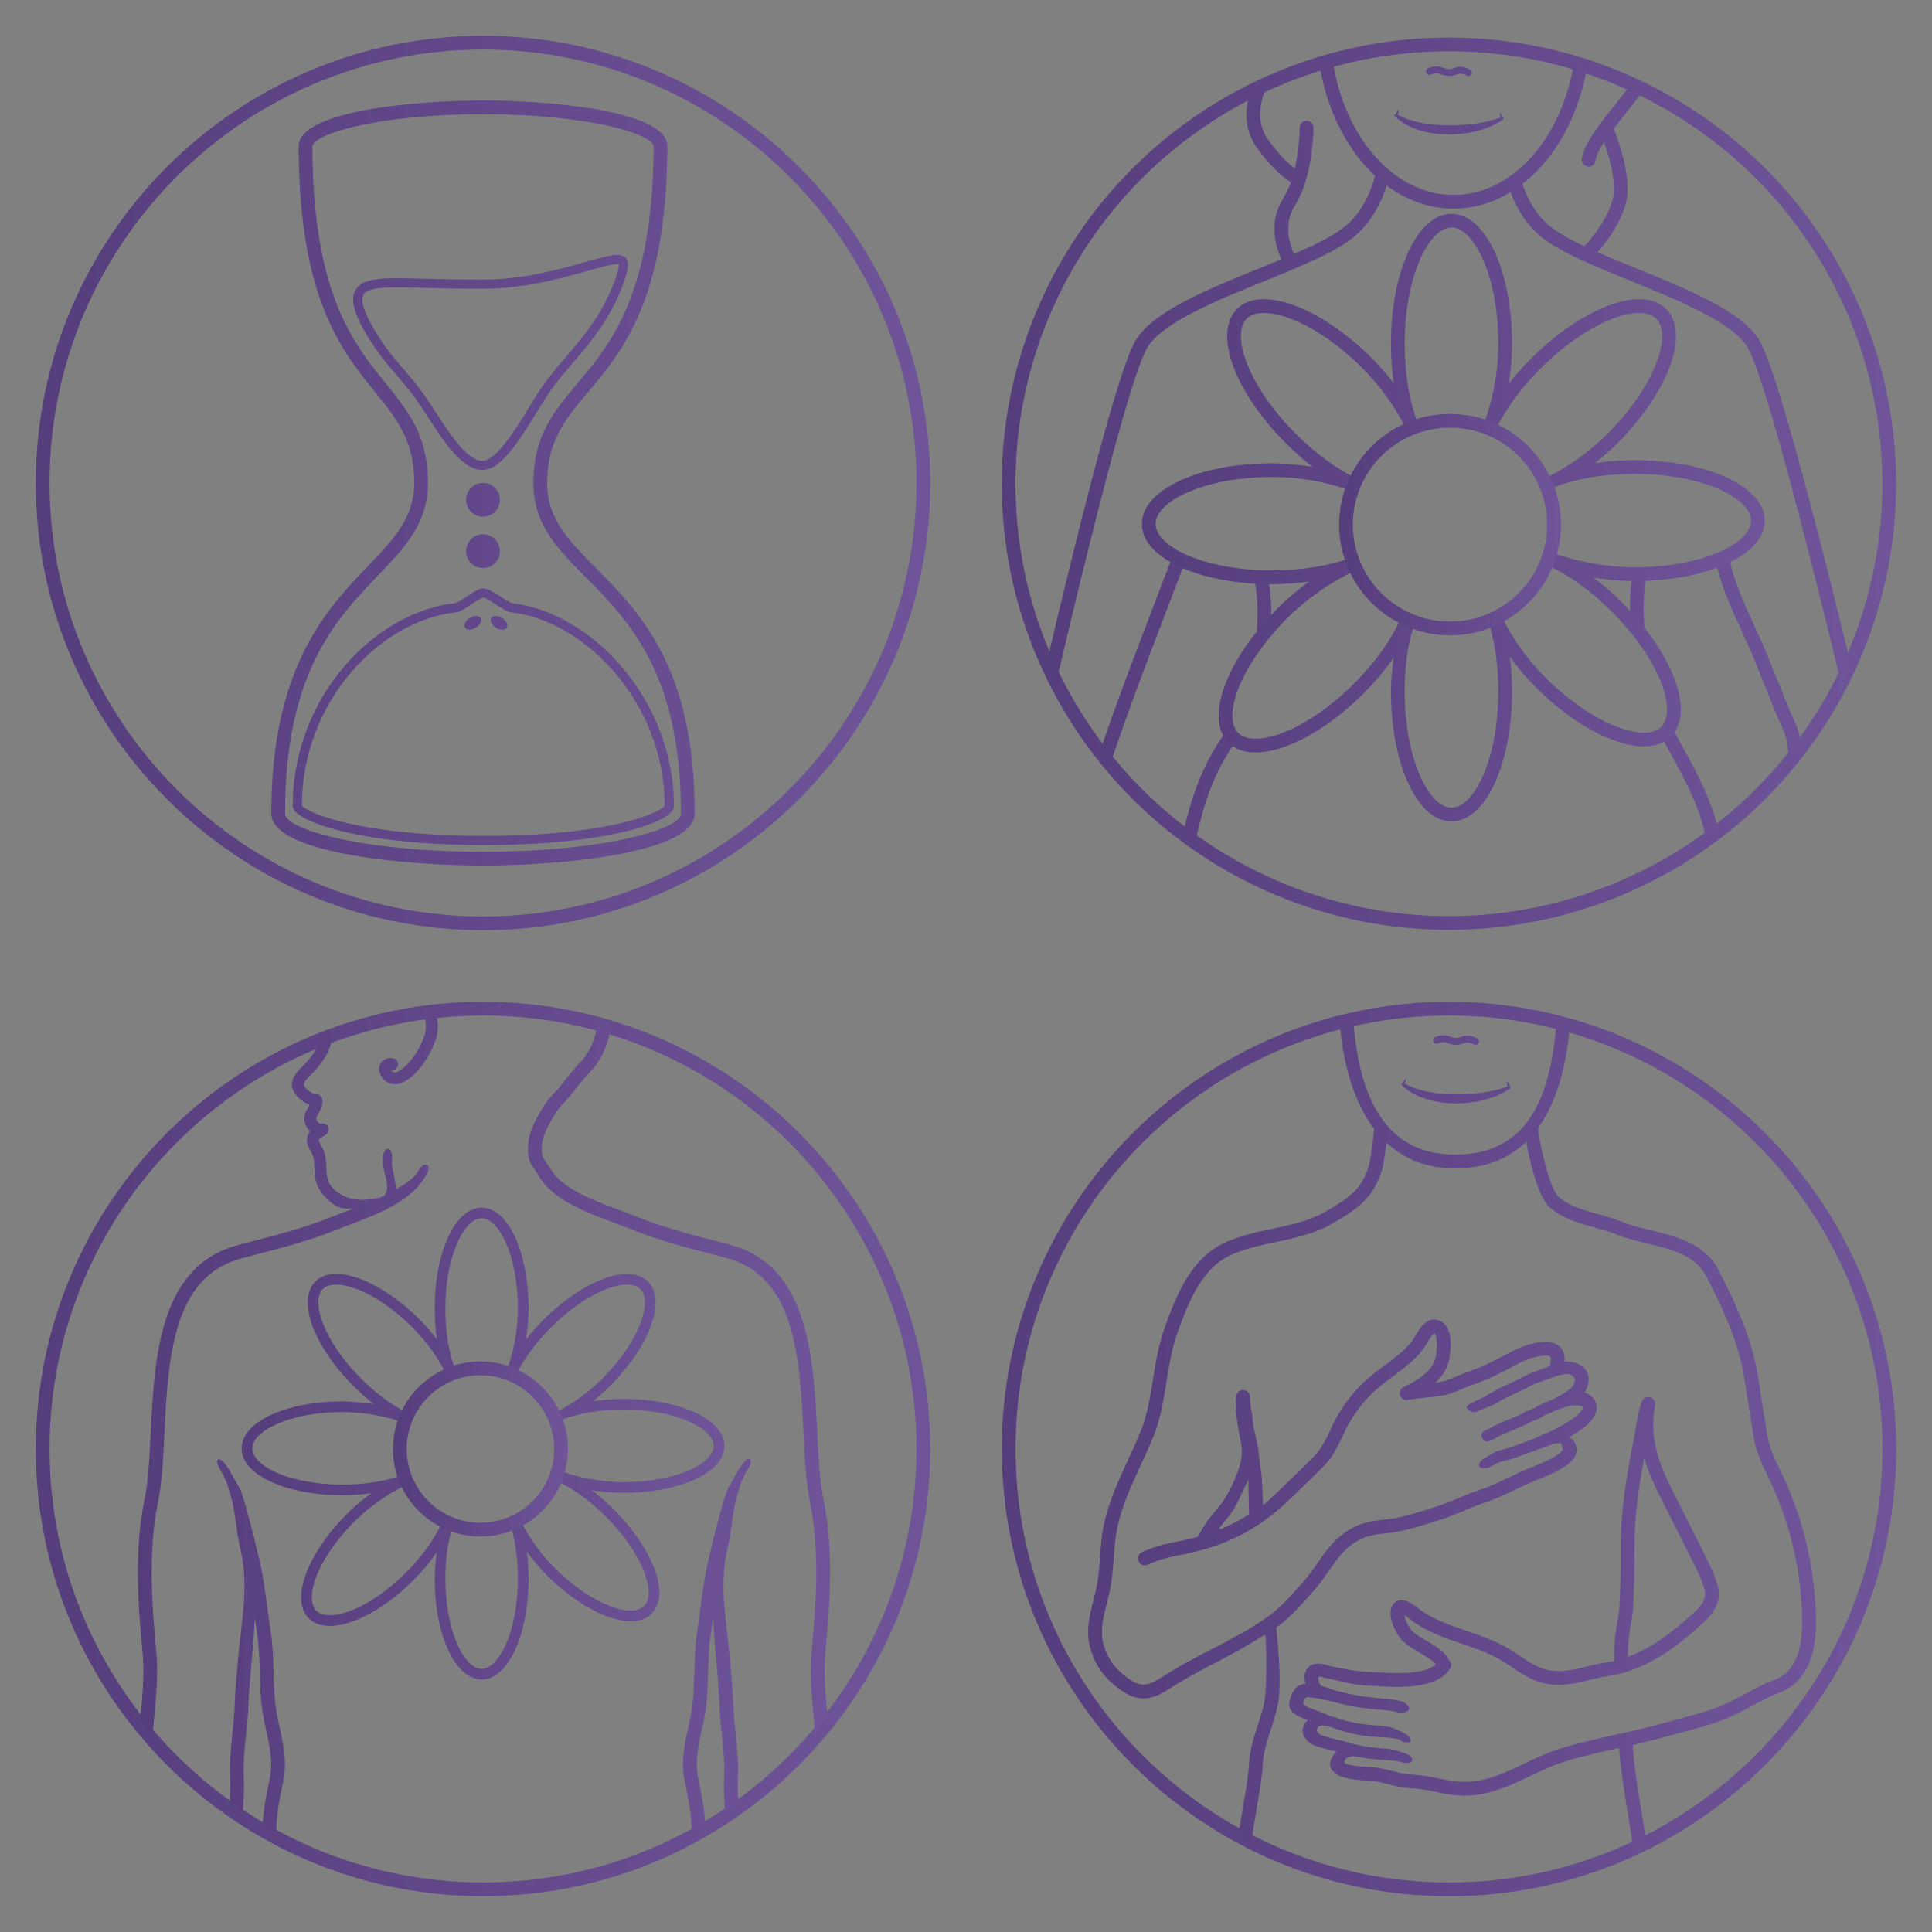 <?xml version="1.0" encoding="UTF-8" standalone="no"?>
<!-- Created with Inkscape (http://www.inkscape.org/) -->

<svg
   xmlns:dc="http://purl.org/dc/elements/1.1/"
   xmlns:cc="http://creativecommons.org/ns#"
   xmlns:rdf="http://www.w3.org/1999/02/22-rdf-syntax-ns#"
   xmlns:svg="http://www.w3.org/2000/svg"
   xmlns="http://www.w3.org/2000/svg"
   xmlns:xlink="http://www.w3.org/1999/xlink"
   version="1.1"
   width="540"
   height="540"
   id="svg3027">
  <rect width="100%" height="100%" fill="#808080" stroke="none"/>
  <defs
     id="defs3029">
    <linearGradient
       x1="0"
       y1="0"
       x2="1"
       y2="0"
       id="grad3">
      <stop
         id="stop3196"
         style="stop-color:#a287cc;stop-opacity:1"
         offset="0" />
      <stop
         id="stop3198"
         style="stop-color:#381b63;stop-opacity:1"
         offset="1" />
    </linearGradient>
    <linearGradient
       x1="0"
       y1="0"
       x2="1"
       y2="0"
       id="grad2">
      <stop
         id="stop3191"
         style="stop-color:#5b4c73;stop-opacity:1"
         offset="0" />
      <stop
         id="stop3193"
         style="stop-color:#381b63;stop-opacity:1"
         offset="1" />
    </linearGradient>
    <linearGradient
       x1="8"
       y1="8"
       x2="208"
       y2="8"
       id="grad1"
       gradientUnits="userSpaceOnUse">
      <stop
         id="stop3186"
         style="stop-color:#563d7c;stop-opacity:1"
         offset="0" />
      <stop
         id="stop3188"
         style="stop-color:#6f5499;stop-opacity:1"
         offset="1" />
    </linearGradient>
    <linearGradient
       x1="0"
       y1="0"
       x2="1"
       y2="0"
       id="grad3-6">
      <stop
         id="stop3297"
         style="stop-color:#a287cc;stop-opacity:1"
         offset="0" />
      <stop
         id="stop3299"
         style="stop-color:#381b63;stop-opacity:1"
         offset="1" />
    </linearGradient>
    <linearGradient
       x1="0"
       y1="0"
       x2="1"
       y2="0"
       id="grad2-5">
      <stop
         id="stop3292"
         style="stop-color:#5b4c73;stop-opacity:1"
         offset="0" />
      <stop
         id="stop3294"
         style="stop-color:#381b63;stop-opacity:1"
         offset="1" />
    </linearGradient>
    <linearGradient
       x1="0"
       y1="0"
       x2="1"
       y2="0"
       id="grad1-8">
      <stop
         id="stop3287"
         style="stop-color:#563d7c;stop-opacity:1"
         offset="0" />
      <stop
         id="stop3289"
         style="stop-color:#6f5499;stop-opacity:1"
         offset="1" />
    </linearGradient>
    <linearGradient
       x1="263.375"
       y1="26.439"
       x2="458.373"
       y2="26.439"
       id="linearGradient3322"
       xlink:href="#grad1-8"
       gradientUnits="userSpaceOnUse" />
    <linearGradient
       x1="22.204"
       y1="16.767"
       x2="243.524"
       y2="16.767"
       id="linearGradient3324"
       xlink:href="#grad1-8"
       gradientUnits="userSpaceOnUse"
       gradientTransform="scale(1.015,0.985)" />
    <linearGradient
       x1="48.55"
       y1="60.248"
       x2="220.497"
       y2="60.248"
       id="linearGradient3326"
       xlink:href="#grad1-8"
       gradientUnits="userSpaceOnUse"
       gradientTransform="scale(1.012,0.988)" />
    <linearGradient
       x1="104.179"
       y1="115.567"
       x2="166.109"
       y2="115.567"
       id="linearGradient3328"
       xlink:href="#grad1-8"
       gradientUnits="userSpaceOnUse"
       gradientTransform="scale(1.001,0.999)" />
    <clipPath
       id="clipPath98">
      <path
         d="m 268.891,221.612 191.998,0 0,-96.027 -191.998,0 0,96.027 z"
         id="path100" />
    </clipPath>
    <clipPath
       id="clipPath62">
      <path
         d="m 0,249.5 481.242,0 0,-249.5 L 0,0 0,249.5 z"
         id="path64" />
    </clipPath>
    <clipPath
       id="clipPath42">
      <path
         d="m 25.891,223.562 191.998,0 0,-191.954 -191.998,0 0,191.954 z"
         id="path44" />
    </clipPath>
    <clipPath
       id="clipPath26">
      <path
         d="m 25.891,223.612 191.998,0 0,-96.027 -191.998,0 0,96.027 z"
         id="path28" />
    </clipPath>
    <clipPath
       id="clipPath18">
      <path
         d="m 0,249.5 481.242,0 0,-249.5 L 0,0 0,249.5 z"
         id="path20" />
    </clipPath>
    <defs
       id="defs3421">
      <linearGradient
         x1="0"
         y1="0"
         x2="1"
         y2="0"
         id="grad1-0">
        <stop
           id="stop3424"
           style="stop-color:#563d7c;stop-opacity:1"
           offset="0" />
        <stop
           id="stop3426"
           style="stop-color:#6f5499;stop-opacity:1"
           offset="1" />
      </linearGradient>
      <linearGradient
         x1="0"
         y1="0"
         x2="1"
         y2="0"
         id="grad2-9">
        <stop
           id="stop3429"
           style="stop-color:#5b4c73;stop-opacity:1"
           offset="0" />
        <stop
           id="stop3431"
           style="stop-color:#381b63;stop-opacity:1"
           offset="1" />
      </linearGradient>
      <linearGradient
         x1="0"
         y1="0"
         x2="1"
         y2="0"
         id="grad3-5">
        <stop
           id="stop3434"
           style="stop-color:#a287cc;stop-opacity:1"
           offset="0" />
        <stop
           id="stop3436"
           style="stop-color:#381b63;stop-opacity:1"
           offset="1" />
      </linearGradient>
    </defs>
    <linearGradient
       x1="-97.501"
       y1="-191.999"
       x2="97.498"
       y2="-191.999"
       id="linearGradient3508"
       xlink:href="#grad1-0"
       gradientUnits="userSpaceOnUse"
       gradientTransform="scale(1,1)" />
    <linearGradient
       x1="-163.79"
       y1="-36.458"
       x2="1.088"
       y2="-36.458"
       id="linearGradient3510"
       xlink:href="#grad1-0"
       gradientUnits="userSpaceOnUse"
       gradientTransform="scale(0.915,1.093)" />
    <linearGradient
       x1="-98.193"
       y1="-47.018"
       x2="5.862"
       y2="-47.018"
       id="linearGradient3512"
       xlink:href="#grad1-0"
       gradientUnits="userSpaceOnUse"
       gradientTransform="scale(1.011,0.989)" />
    <linearGradient
       x1="-19.076"
       y1="-35.151"
       x2="19.076"
       y2="-35.151"
       id="linearGradient3514"
       xlink:href="#grad1-0"
       gradientUnits="userSpaceOnUse"
       gradientTransform="scale(1,1)" />
    <linearGradient
       x1="0"
       y1="0"
       x2="1"
       y2="0"
       id="grad3-7">
      <stop
         id="stop3595"
         style="stop-color:#a287cc;stop-opacity:1"
         offset="0" />
      <stop
         id="stop3597"
         style="stop-color:#381b63;stop-opacity:1"
         offset="1" />
    </linearGradient>
    <linearGradient
       x1="0"
       y1="0"
       x2="1"
       y2="0"
       id="grad2-3">
      <stop
         id="stop3590"
         style="stop-color:#5b4c73;stop-opacity:1"
         offset="0" />
      <stop
         id="stop3592"
         style="stop-color:#381b63;stop-opacity:1"
         offset="1" />
    </linearGradient>
    <linearGradient
       x1="0"
       y1="0"
       x2="1"
       y2="0"
       id="grad1-7">
      <stop
         id="stop3585"
         style="stop-color:#563d7c;stop-opacity:1"
         offset="0" />
      <stop
         id="stop3587"
         style="stop-color:#6f5499;stop-opacity:1"
         offset="1" />
    </linearGradient>
    <linearGradient
       x1="10"
       y1="10"
       x2="260"
       y2="10"
       id="linearGradient3618"
       xlink:href="#grad1-7"
       gradientUnits="userSpaceOnUse" />
    <linearGradient
       x1="36.498"
       y1="14.629"
       x2="254.006"
       y2="14.629"
       id="linearGradient3620"
       xlink:href="#grad1-7"
       gradientUnits="userSpaceOnUse"
       gradientTransform="scale(0.935,1.069)" />
  </defs>
  <g
     transform="translate(0,-512.362)"
     id="layer1">
    <g
       transform="matrix(1.25,0,0,-1.25,-1.0375e-5,782.362)"
       id="g10">
      <g
         id="g24" />
      <path
         d="m 103.969,75.669 c 0.368,-0.605 1.45,-0.619 2.42,-0.032 0.968,0.587 1.456,1.553 1.09,2.159 -0.368,0.605 -1.45,0.621 -2.42,0.033 -0.968,-0.588 -1.456,-1.554 -1.09,-2.16 m 9.364,-4e-6 c -0.367,-0.605 -1.449,-0.619 -2.418,-0.032 -0.969,0.587 -1.456,1.553 -1.09,2.159 0.367,0.605 1.45,0.621 2.418,0.033 0.969,-0.588 1.457,-1.554 1.09,-2.16 m -5.334,19.126 c -1.122,0 -2.035,-0.914 -2.035,-2.036 0,-1.123 0.913,-2.037 2.035,-2.037 1.123,0 2.035,0.914 2.035,2.037 0,1.122 -0.912,2.036 -2.035,2.036 m 0,-5.815 c -2.083,0 -3.779,1.694 -3.779,3.779 0,2.084 1.695,3.778 3.779,3.778 2.084,0 3.781,-1.694 3.781,-3.778 0,-2.085 -1.696,-3.779 -3.781,-3.779 m 2.908,3.779 c 0,-1.605 -1.302,-2.908 -2.908,-2.908 -1.604,0 -2.907,1.303 -2.907,2.908 0,1.605 1.303,2.908 2.907,2.908 1.606,0 2.908,-1.303 2.908,-2.908 m -2.908,13.514 c -1.122,0 -2.035,-0.914 -2.035,-2.036 0,-1.123 0.913,-2.037 2.035,-2.037 1.123,0 2.035,0.914 2.035,2.037 0,1.122 -0.912,2.036 -2.035,2.036 m 0,-5.815 c -2.083,0 -3.779,1.694 -3.779,3.779 0,2.084 1.695,3.778 3.779,3.778 2.084,0 3.781,-1.694 3.781,-3.778 0,-2.085 -1.696,-3.779 -3.781,-3.779 m 2.908,3.779 c 0,-1.605 -1.302,-2.908 -2.908,-2.908 -1.604,0 -2.907,1.303 -2.907,2.908 0,1.605 1.303,2.908 2.907,2.908 1.606,0 2.908,-1.303 2.908,-2.908 m -21.977,47.483 c -2.986,0 -5.917,-0.126 -7.135,-1.04 -0.526,-0.395 -2.128,-1.597 1.866,-8.336 2.364,-3.989 4.41,-6.372 6.576,-8.894 1.381,-1.608 2.808,-3.271 4.361,-5.406 0.901,-1.238 1.844,-2.694 2.844,-4.235 3.133,-4.834 7.034,-10.848 10.42,-10.848 3.053,0 7.108,6.573 10.366,11.855 1.45,2.353 2.821,4.574 4.07,6.202 1.745,2.275 3.16,3.917 4.529,5.505 1.945,2.253 3.782,4.383 6.21,7.983 3.014,4.466 5.51,10.954 5.357,12.412 -0.069,0.013 -0.178,0.027 -0.345,0.027 -1.223,0 -3.551,-0.655 -6.499,-1.486 -5.705,-1.606 -14.325,-4.034 -23.691,-4.034 -4.986,0 -9.213,0.104 -12.609,0.186 -2.44,0.059 -4.546,0.111 -6.321,0.111 m 18.931,-40.811 c -4.502,0 -8.56,6.259 -12.142,11.784 -0.984,1.518 -1.913,2.95 -2.781,4.145 -1.505,2.069 -2.905,3.699 -4.259,5.276 -2.227,2.592 -4.329,5.042 -6.785,9.185 -3.411,5.755 -3.822,9.155 -1.332,11.023 1.616,1.214 4.291,1.451 8.366,1.451 1.8,0 3.918,-0.051 6.371,-0.111 3.386,-0.082 7.598,-0.186 12.559,-0.186 9.082,0 17.203,2.287 23.135,3.957 3.221,0.908 5.549,1.563 7.054,1.563 1.085,0 1.815,-0.359 2.17,-1.068 1.151,-2.296 -2.895,-10.738 -5.482,-14.57 -2.497,-3.699 -4.372,-5.874 -6.357,-8.175 -1.351,-1.564 -2.746,-3.184 -4.454,-5.411 -1.186,-1.547 -2.53,-3.725 -3.953,-6.032 -3.89,-6.308 -7.914,-12.83 -12.112,-12.83 m 0.138,79.543 c -24.685,0 -38.153,-4.735 -38.153,-7.168 l 0.01,-1.315 c 0.341,-31.871 9.242,-42.864 16.396,-51.695 5.071,-6.259 9.45,-11.667 9.45,-22.273 0,-9.019 -5.207,-14.455 -11.235,-20.75 -9.235,-9.64 -20.725,-21.637 -20.725,-53.022 l 0,-0.189 c 0,-3.469 17.24,-8.508 44.257,-8.508 27.017,0 44.258,5.039 44.258,8.508 l 0,0.189 c 0,31.222 -11.784,43.101 -21.252,52.646 -6.296,6.347 -11.734,11.828 -11.734,21.125 0,10.555 4.545,15.957 9.806,22.212 7.448,8.854 16.719,19.874 17.066,51.794 l 0.01,1.288 c 0,2.422 -13.467,7.157 -38.154,7.157 m 0,-167.996 c -19.027,0 -47.334,3.085 -47.334,11.585 l 0,0.189 c 0,32.621 12.472,45.642 21.58,55.15 5.8,6.054 10.381,10.838 10.381,18.622 0,9.517 -3.868,14.291 -8.763,20.335 -7.454,9.204 -16.731,20.657 -17.083,53.604 l -0.01,1.331 c 0,8.116 26.97,10.257 41.23,10.257 14.261,0 41.231,-2.142 41.231,-10.245 l -0.01,-1.306 c -0.359,-33.028 -10.024,-44.515 -17.788,-53.747 -5.076,-6.033 -9.084,-10.797 -9.084,-20.231 0,-8.03 4.785,-12.853 10.842,-18.959 9.866,-9.946 22.144,-22.324 22.144,-54.812 l 0,-0.189 c 0,-8.499 -28.308,-11.585 -47.335,-11.585 M 67.506,35.866 c 1.146,-1.593 13.081,-6.782 40.801,-6.782 27.812,0 39.361,5.184 40.334,6.748 -0.056,23.276 -18.099,41.463 -34.293,43.239 -0.919,0.102 -2.084,0.864 -3.434,1.747 -0.888,0.583 -2.374,1.556 -2.841,1.557 -0.445,-0.019 -1.86,-0.968 -2.705,-1.534 -1.321,-0.888 -2.463,-1.653 -3.36,-1.748 C 85.379,77.351 67.577,59.575 67.506,35.866 M 108.307,27.033 c -28.534,0 -42.853,5.57 -42.853,8.688 0,24.888 18.79,43.574 36.341,45.411 0.394,0.044 1.67,0.899 2.432,1.411 1.745,1.17 2.874,1.882 3.846,1.882 1.004,0 2.167,-0.715 3.965,-1.891 0.837,-0.549 2.103,-1.377 2.533,-1.425 17.084,-1.875 36.12,-20.975 36.12,-45.389 0,-3.552 -15.093,-8.688 -42.385,-8.688 m -0.306,177.89 c -53.444,0 -96.924,-43.48 -96.924,-96.923 0,-53.443 43.48,-96.923 96.924,-96.923 53.443,0 96.922,43.48 96.922,96.923 0,53.443 -43.479,96.923 -96.922,96.923 m 0,-196.923 C 52.86,8 8,52.859 8,108 c 0,55.141 44.86,100 100.001,100 C 163.141,208 208,163.141 208,108 208,52.859 163.141,8 108.001,8"
         id="path140"
         style="fill:url(#grad1);fill-opacity:1;fill-rule:nonzero;stroke:none" />
    </g>
    <g
       transform="translate(269.998,512.614)"
       id="g3316">
      <circle
         cx="360.874"
         cy="123.938"
         r="95.999"
         transform="matrix(1.282,0,0,1.279,-327.664,-23.574)"
         id="mEmotionalCircle"
         style="fill:none;stroke:url(#linearGradient3322);stroke-width:3;stroke-miterlimit:10" />
      <path
         d="m 140.45,20.994 c -0.144,0 -0.291,-0.032 -0.428,-0.101 -1.585,-0.791 -2.137,-0.599 -2.969,-0.307 -0.521,0.182 -1.167,0.408 -2.053,0.408 -0.945,0 -1.624,-0.244 -2.222,-0.461 -0.877,-0.317 -1.455,-0.527 -2.855,0.065 -0.491,0.206 -1.053,-0.023 -1.259,-0.511 -0.208,-0.487 0.022,-1.05 0.51,-1.258 2.095,-0.883 3.242,-0.47 4.258,-0.102 0.514,0.187 0.959,0.347 1.568,0.347 0.558,0 0.955,-0.138 1.415,-0.299 1.009,-0.352 2.153,-0.754 4.465,0.4 0.476,0.237 0.668,0.814 0.431,1.287 -0.168,0.338 -0.509,0.531 -0.862,0.531 z m -19.469,9.686 c -0.177,0.586 -0.345,1.178 -0.559,1.74 l -0.045,-0.759 c 2.156,1.251 4.627,1.999 7.031,2.448 1.209,0.242 2.431,0.417 3.669,0.494 1.23,0.136 2.476,0.184 3.728,0.165 1.304,0.038 2.487,0.01 3.76,-0.1 1.254,-0.045 2.499,-0.184 3.741,-0.367 2.472,-0.34 5.018,-0.894 7.392,-1.819 l -0.16,0.783 c -0.155,-0.587 -0.26,-1.2 -0.378,-1.808 l -0.008,-0.036 c -0.013,-0.068 0.032,-0.133 0.1,-0.147 0.055,-0.01 0.109,0.018 0.133,0.064 l 0.837,1.569 c 0.033,0.058 0.015,0.134 -0.036,0.175 -2.203,1.617 -4.763,2.599 -7.371,3.281 -2.619,0.667 -5.326,0.963 -8.028,0.965 -2.699,-0.038 -5.412,-0.376 -7.999,-1.18 -2.568,-0.815 -5.08,-2.015 -7,-3.983 -0.045,-0.045 -0.05,-0.114 -0.015,-0.164 l 0.004,-0.006 0.988,-1.456 c 0.04,-0.056 0.118,-0.072 0.176,-0.033 0.045,0.031 0.065,0.088 0.05,0.139 l -0.011,0.036 z m 56.127,5.48 c 1.518,3.554 5.123,13.985 3.605,19.482 -1.871,6.779 -7.991,13.082 -8.053,13.145 l 2.747,2.687 c 0.279,-0.285 6.874,-7.061 9.014,-14.812 2.185,-7.916 -3.532,-21.436 -3.776,-22.008 l -3.538,1.506 z m -4.981,8.015 c -0.133,1.052 0.613,2.011 1.667,2.146 0.082,0.01 0.164,0.015 0.244,0.015 0.954,0 1.783,-0.709 1.905,-1.679 0.386,-3.044 4.323,-8.011 8.49,-13.268 1.645,-2.075 3.392,-4.285 5.054,-6.544 -1.169,-0.577 -2.346,-1.141 -3.536,-1.681 -1.464,1.963 -3.008,3.918 -4.535,5.843 -4.704,5.937 -8.768,11.063 -9.289,15.168 z M 97.12,35.406 c 0,-1.061 -0.862,-1.919 -1.923,-1.919 -1.063,0 -1.923,0.859 -1.923,1.919 0,0.125 -0.053,12.622 -4.577,19.714 -5.439,8.526 -0.268,17.735 -0.045,18.122 0.354,0.619 1.003,0.966 1.671,0.966 0.323,0 0.653,-0.082 0.954,-0.255 0.922,-0.527 1.24,-1.699 0.712,-2.619 -0.042,-0.075 -4.249,-7.563 -0.045,-14.153 5.117,-8.025 5.177,-21.217 5.177,-21.775 z m -15.232,6.446 c 5.83,7.528 9.059,9.268 10.799,9.268 0.137,0 0.267,-0.012 0.387,-0.031 l -0.631,-3.786 c 0.262,-0.043 0.41,-0.013 0.41,-0.013 -0.023,-0.005 -2.336,-0.573 -7.921,-7.786 -4.028,-5.2 -3.037,-10.713 -0.586,-16.481 -1.668,0.752 -3.313,1.546 -4.941,2.37 -1.646,5.442 -1.709,11.044 2.482,16.458 z m 54.383,16.218 c 18.246,0 33.544,-17.019 37.367,-39.714 -1.224,-0.403 -2.459,-0.788 -3.7,-1.153 -3.35,21.138 -17.171,37.029 -33.667,37.029 -16.677,0 -30.622,-16.236 -33.777,-37.72 -1.25,0.34 -2.491,0.695 -3.726,1.073 3.601,23.081 19.048,40.485 37.503,40.485 z M 114.902,46.678 c -1.288,5.767 -3.831,12.088 -8.81,16.229 C 101.289,66.902 91.797,70.76 81.748,74.846 67.049,80.823 51.85,87.001 47.208,95.241 41.93,104.608 29.6,155.015 22.548,184.983 c 0.84,1.88 1.724,3.733 2.653,5.562 6.758,-28.881 20.085,-84.059 25.361,-93.422 3.983,-7.072 19.208,-13.26 32.64,-18.721 10.332,-4.202 20.093,-8.169 25.353,-12.545 5.155,-4.287 8.019,-10.401 9.598,-16.212 m 33.414,1.945 c 1.672,5.175 4.437,10.396 8.998,14.187 5.262,4.376 15.022,8.343 25.354,12.545 13.432,5.461 28.657,11.649 32.64,18.721 5.28,9.371 19.081,64.798 26.091,93.802 0.924,-1.801 1.803,-3.631 2.638,-5.482 -7.306,-30.076 -20.093,-80.824 -25.376,-90.202 -4.642,-8.238 -19.843,-14.42 -34.541,-20.395 -10.049,-4.085 -19.54,-7.944 -24.344,-11.94 -4.195,-3.489 -6.66,-8.538 -8.101,-13.498 m 75.207,161.665 c -0.399,-1.122 -0.528,-2.238 -0.645,-3.223 -0.081,-0.699 -0.159,-1.359 -0.318,-1.95 -0.381,-1.409 -1.071,-2.908 -1.738,-4.359 -0.374,-0.815 -0.745,-1.622 -1.071,-2.419 -1.944,-4.761 -3.859,-9.535 -5.773,-14.309 -1.092,-2.725 -2.354,-5.48 -3.69,-8.398 -2.93,-6.397 -5.959,-13.013 -7.277,-19.635 l 3.773,-0.747 c 1.228,6.18 4.163,12.589 7.001,18.788 1.296,2.83 2.636,5.758 3.763,8.566 1.912,4.767 3.824,9.533 5.765,14.289 0.304,0.746 0.653,1.501 1.003,2.265 0.733,1.594 1.494,3.245 1.956,4.964 0.233,0.864 0.331,1.695 0.426,2.501 0.1,0.86 0.195,1.672 0.45,2.389 l -3.626,1.279 z m -44.365,-35.488 c -0.24,-4.273 -0.351,-10.328 0.476,-14.913 l 3.786,0.682 c -0.763,4.217 -0.65,9.949 -0.421,14.016 l -3.841,0.215 z m -145.077,36.718 -3.649,-1.217 c 4.706,-14.036 10.085,-28.069 15.285,-41.643 1.726,-4.5 3.449,-9 5.154,-13.507 l 3.599,1.355 c -1.705,4.513 -3.432,9.019 -5.158,13.524 -5.189,13.534 -10.551,27.531 -15.231,41.488 z m 44.391,-35.842 -3.828,-0.357 c 0.432,-4.611 0.273,-9.155 -0.474,-13.509 l 3.791,-0.647 c 0.804,4.685 0.976,9.568 0.512,14.513 z m 121.515,56.762 c -1.645,-8.203 -5.963,-16.05 -9.773,-22.973 -0.901,-1.638 -1.78,-3.234 -2.596,-4.785 l 3.403,-1.786 c 0.808,1.53 1.676,3.108 2.565,4.724 3.942,7.166 8.412,15.286 10.173,24.067 l -3.772,0.754 z m -142.396,1.32 -3.746,-0.875 c 2.273,-9.693 4.909,-19.221 12.101,-29.214 l 3.123,2.239 c -6.789,9.431 -9.214,18.193 -11.478,27.85 z"
         id="mEmotionalBody"
         style="fill:url(#linearGradient3324)" />
      <path
         d="M 89.498,123.745 C 75.062,109.338 69.011,92.806 75.721,86.108 c 6.71,-6.697 23.277,-0.658 37.713,13.749 2.176,2.173 4.23,4.528 6.103,6.987 l 0,0 c -0.499,-3.506 -0.759,-7.21 -0.759,-11.005 0,-20.374 7.435,-36.334 16.925,-36.334 9.49,0 16.925,15.96 16.925,36.334 0,3.701 -0.318,7.466 -0.917,11.127 l 0,0 c 1.888,-2.403 3.994,-4.774 6.282,-7.059 7.963,-7.942 16.922,-13.675 24.58,-15.723 5.756,-1.539 10.299,-0.855 13.139,1.977 6.708,6.697 0.659,23.23 -13.777,37.634 -1.878,1.874 -4.024,3.728 -6.124,5.383 l 0,0 c 3.478,-0.487 7.274,-0.812 11.032,-0.812 20.416,0 36.406,7.421 36.406,16.894 0,4.001 -2.727,7.69 -7.885,10.66 -6.868,3.959 -17.266,6.227 -28.523,6.227 -5.259,0 -9.122,-0.572 -11.483,-0.97 l 0,0 c 2.74,2.069 5.289,4.23 7.885,6.823 7.958,7.942 13.703,16.882 15.755,24.527 l 0,0 c 1.542,5.745 0.856,10.278 -1.981,13.109 -6.71,6.697 -23.275,0.655 -37.711,-13.749 -2.699,-2.693 -5.044,-5.435 -7.264,-8.547 l 0,0 c 0.386,3.104 0.586,6.345 0.586,9.659 0,20.374 -7.435,36.334 -16.927,36.334 -9.49,0 -16.922,-15.961 -16.922,-36.334 0,-3.034 0.36,-6.455 0.767,-9.478 l 0,0 c -0.721,1.007 -3.268,4.911 -8.444,10.073 -14.436,14.407 -31,20.442 -37.713,13.744 -2.835,-2.829 -3.518,-7.362 -1.976,-13.104 2.051,-7.645 7.795,-16.586 15.755,-24.53 3.718,-3.71 6.856,-6.034 8.806,-7.421 l 0,0 c -3.403,0.47 -6.736,0.742 -10.409,0.742 -11.253,0 -21.653,-2.268 -28.518,-6.227 l 0,0 c -5.163,-2.973 -7.89,-6.662 -7.89,-10.666 0,-9.471 15.994,-16.889 36.406,-16.889 3.819,0 9.857,0.763 11.226,0.92 -2.25,-1.718 -4.94,-4.076 -7.289,-6.42 z m 71.646,10.008 c 6.276,-2.847 12.748,-7.362 18.072,-12.672 13.569,-13.541 18.149,-27.841 13.774,-32.207 -1.783,-1.781 -5.128,-2.129 -9.421,-0.983 -6.926,1.851 -15.467,7.358 -22.857,14.729 -6.005,5.997 -10.668,12.555 -13.272,18.628 l -2.977,-2.38 c 2.672,-6.634 4.317,-15.107 4.317,-23.029 0,-19.151 -6.892,-32.496 -13.078,-32.496 -6.186,0 -13.078,13.346 -13.078,32.496 0,8.586 1.378,16.614 3.899,22.778 l -2.872,2.473 c -2.836,-6.41 -7.477,-13.07 -12.937,-18.519 C 97.146,89.032 82.816,84.459 78.443,88.823 c -4.374,4.366 0.206,18.666 13.774,32.207 5.309,5.298 11.054,9.542 16.519,12.252 l -0.35,3.983 c -6.65,-2.666 -14.885,-4.184 -22.823,-4.184 -19.185,0 -32.561,6.88 -32.561,13.052 0.001,2.519 2.118,5.126 5.967,7.342 6.209,3.577 16.15,5.713 26.595,5.713 8.371,0 16.199,-1.311 22.307,-3.7 l 0.614,3.884 c -6.203,2.849 -13.337,7.797 -18.599,13.047 -7.387,7.372 -12.904,15.899 -14.762,22.81 -1.149,4.281 -0.8,7.617 0.983,9.396 4.376,4.366 18.704,-0.205 32.275,-13.744 6.082,-6.072 10.795,-12.722 13.381,-18.859 l 4.346,0.068 c -0.009,0.023 0.009,-0.023 0,0 -2.536,6.534 -3.485,13.207 -3.485,20.912 0,19.15 6.891,32.496 13.077,32.496 6.186,0 13.08,-13.347 13.08,-32.496 0,-7.49 -1.055,-14.546 -3,-20.319 l 3.071,-2.569 c 2.813,6.578 7.562,13.461 13.175,19.061 13.566,13.539 27.899,18.112 32.271,13.749 1.786,-1.782 2.133,-5.12 0.985,-9.401 -1.855,-6.912 -7.372,-15.438 -14.759,-22.808 -5.917,-5.907 -12.382,-10.506 -18.395,-13.129 l 2.319,-3.179 c 6.405,2.362 14.954,3.901 22.394,3.901 10.446,0 20.39,-2.137 26.6,-5.713 3.846,-2.216 5.962,-4.822 5.962,-7.338 0,-6.175 -13.372,-13.053 -32.559,-13.056 -8.601,0.001 -16.646,1.378 -22.825,3.893 l -2.876,-2.341 z"
         id="mEmotionalPetals"
         style="fill:url(#linearGradient3326)" />
      <path
         d="m 135.283,177.316 c -17.092,0 -30.998,-13.877 -30.998,-30.934 0,-17.056 13.905,-30.934 30.998,-30.934 17.091,0 30.996,13.877 30.996,30.934 0,17.056 -13.905,30.934 -30.996,30.934 z m 0,-58.029 c -14.972,0 -27.152,12.155 -27.152,27.095 0,14.94 12.18,27.095 27.152,27.095 14.971,0 27.15,-12.155 27.15,-27.095 0,-14.94 -12.18,-27.095 -27.15,-27.095 z"
         id="mEmotionalFlowerCenter"
         style="fill:url(#linearGradient3328)" />
    </g>
    <g
       transform="translate(-1.1e-5,782.362)"
       id="g3488">
      <g
         transform="matrix(1.282,0,0,-1.282,-332.813,294.514)"
         id="g94">
        <g
           id="g96" />
        <g
           id="g102">
          <g
             clip-path="url(#clipPath98)"
             id="g104"
             style="opacity:0.28">
            <g
               transform="translate(364.891,221.561)"
               id="g106">
              <path
                 d="m 0,0 c 53.01,0 95.985,-42.968 95.998,-95.977 l 0,0.024 C 95.998,-42.93 53.018,0.05 0,0.05 c -53.02,0 -96,-42.98 -96,-96.003 l 0,-0.024 C -95.987,-42.968 -53.012,0 0,0"
                 id="path108"
                 style="fill:#ffffff;fill-opacity:1;fill-rule:nonzero;stroke:none" />
            </g>
          </g>
        </g>
      </g>
      <g
         transform="matrix(1.282,0,0,-1.282,135.001,13.846)"
         id="physicalCircle">
        <path
           d="m 0,0 c -52.107,0 -94.5,-42.393 -94.5,-94.5 0,-52.107 42.393,-94.5 94.5,-94.5 52.106,0 94.498,42.393 94.498,94.5 C 94.498,-42.393 52.106,0 0,0 m 0,-192 c -53.762,0 -97.5,43.738 -97.5,97.5 C -97.5,-40.738 -53.762,3 0,3 53.761,3 97.498,-40.738 97.498,-94.5 97.498,-148.262 53.761,-192 0,-192"
           id="path112"
           style="fill:url(#linearGradient3508);fill-opacity:1;fill-rule:nonzero;stroke:none" />
      </g>
      <g
         transform="matrix(1.282,0,0,-1.282,78.926,228.957)"
         id="g114" />
      <g
         transform="matrix(1.282,0,0,-1.282,206.234,226.982)"
         id="g118" />
      <g
         transform="matrix(1.282,0,0,-1.282,42.966,211.281)"
         id="g122" />
      <g
         transform="matrix(1.282,0,0,-1.282,117.35,12.782)"
         id="g126" />
      <g
         transform="matrix(1.282,0,0,-1.282,230.73,191.181)"
         id="physicalBody">
        <path
           d="m 0,0 c 1.022,10.217 1.771,22.102 -0.433,32.785 -0.839,4.072 -1.099,9.274 -1.375,14.781 -0.806,16.145 -1.81,36.239 -18.96,40.783 -0.991,0.262 -1.989,0.522 -2.993,0.784 -5.867,1.53 -11.935,3.113 -17.555,5.407 -1.055,0.43 -2.254,0.875 -3.531,1.348 -5.631,2.086 -12.639,4.681 -15.082,9 l -1.488,2.233 c -0.545,0.552 -0.6,3.056 -0.101,4.62 0.585,1.838 1.616,3.563 2.613,5.232 0.537,0.9 1.264,1.68 2.034,2.507 0.582,0.624 1.183,1.27 1.748,2.013 1.34,1.763 2.619,3.294 3.912,4.681 2.527,2.712 4.044,6.281 4.558,10.63 -0.962,0.293 -1.931,0.57 -2.906,0.833 -0.369,-3.947 -1.64,-7.05 -3.846,-9.418 -1.363,-1.46 -2.705,-3.067 -4.107,-4.911 -0.472,-0.622 -0.998,-1.186 -1.554,-1.783 -0.843,-0.905 -1.714,-1.84 -2.415,-3.014 -1.084,-1.815 -2.205,-3.692 -2.896,-5.859 -0.534,-1.677 -1.037,-5.753 0.825,-7.639 l 1.012,-1.601 c 2.982,-5.274 10.561,-8.082 16.65,-10.337 1.244,-0.461 2.412,-0.893 3.44,-1.313 5.804,-2.369 11.97,-3.977 17.933,-5.532 1,-0.261 1.995,-0.52 2.981,-0.782 15.03,-3.982 15.934,-22.072 16.732,-38.032 0.282,-5.625 0.547,-10.938 1.434,-15.236 2.133,-10.349 1.326,-22.474 0.385,-31.881 -0.534,-5.32 0.025,-10.938 0.517,-15.894 l 0.074,-0.737 c 0.058,-0.585 0.087,-1.167 0.121,-1.749 0.938,1.076 1.851,2.176 2.742,3.294 C 0.004,-10.097 -0.485,-4.848 0,0 m -88.436,139.151 c 1.545,-1.158 1.605,-3.702 0.867,-5.617 -1.086,-2.818 -2.693,-5.185 -4.523,-6.664 -0.987,-0.796 -1.59,-1.046 -2.09,-0.873 -0.141,0.051 -0.344,0.26 -0.458,0.445 0.645,-0.081 1.263,0.337 1.419,0.985 0.169,0.698 -0.26,1.401 -0.958,1.57 -0.917,0.222 -1.804,-0.006 -2.431,-0.626 -0.607,-0.599 -0.846,-1.437 -0.652,-2.299 0.246,-1.099 1.178,-2.162 2.217,-2.528 0.405,-0.142 0.798,-0.202 1.173,-0.202 1.547,0 2.807,1.017 3.413,1.505 2.942,2.377 4.593,5.877 5.316,7.752 0.912,2.364 0.965,5.569 -0.773,7.703 -1.372,-0.16 -2.734,-0.348 -4.086,-0.565 0.595,-0.082 1.162,-0.283 1.566,-0.586 M -146.455,-15.678 c 0.492,4.956 1.051,10.573 0.518,15.894 -0.942,9.407 -1.748,21.532 0.384,31.88 0.887,4.298 1.153,9.612 1.434,15.237 0.798,15.96 1.702,34.05 16.732,38.032 0.987,0.262 1.981,0.521 2.981,0.782 5.964,1.554 12.13,3.162 17.933,5.532 1.028,0.419 2.196,0.851 3.44,1.312 6.09,2.256 12.941,5.177 15.924,10.451 0.408,0.721 0.939,1.79 0.25,2.25 -0.875,0.583 -1.84,-1.084 -1.958,-1.292 -0.949,-1.677 -2.763,-2.689 -4.74,-3.917 l -0.593,3.417 c -0.308,1.222 -0.528,2.02 -0.376,2.803 0.135,0.704 -0.003,2.435 -0.708,2.572 -0.705,0.138 -1.073,-0.711 -1.208,-1.416 -0.262,-1.351 0.04,-2.67 0.417,-4.167 0.322,-1.287 0.71,-3.185 0.208,-4.042 l -0.463,-0.659 c -0.251,-0.123 -0.503,-0.243 -0.759,-0.361 l -1.695,-0.23 c -1.555,-0.345 -3.787,-0.414 -5.776,0.367 -2.037,0.801 -3.576,2.278 -4.019,3.855 -0.219,0.778 -0.256,1.64 -0.297,2.553 -0.061,1.362 -0.122,2.771 -0.775,4.154 -0.118,0.251 -0.261,0.499 -0.408,0.749 -0.409,0.696 -0.512,0.945 -0.411,1.254 0.048,0.144 0.229,0.262 0.659,0.516 0.224,0.132 0.473,0.279 0.727,0.465 0.125,0.07 0.237,0.161 0.334,0.269 0.462,0.519 0.474,1.362 -0.025,1.846 -0.361,0.352 -0.906,0.429 -1.371,0.263 -0.296,0.055 -0.892,0.652 -0.933,1.021 -0.038,0.335 0.16,0.702 0.488,1.273 0.43,0.748 1.019,1.773 0.816,3.088 -0.097,0.628 -0.633,1.094 -1.269,1.102 -0.915,0.011 -2.543,1.213 -2.722,2.009 -0.134,0.599 0.822,1.538 1.589,2.293 0.328,0.323 0.645,0.637 0.91,0.939 1.567,1.78 2.619,3.423 3.127,4.882 0.425,1.22 0.502,2.566 0.488,3.864 -0.878,-0.32 -1.749,-0.656 -2.615,-1.001 -0.032,-0.725 -0.121,-1.412 -0.328,-2.009 -0.392,-1.124 -1.299,-2.514 -2.623,-4.019 -0.228,-0.259 -0.502,-0.526 -0.783,-0.802 -1.161,-1.142 -2.752,-2.707 -2.302,-4.715 0.369,-1.651 2.108,-3.138 3.778,-3.748 -0.084,-0.172 -0.191,-0.364 -0.32,-0.588 -0.425,-0.74 -0.953,-1.66 -0.818,-2.858 0.09,-0.806 0.571,-1.671 1.258,-2.319 -0.218,-0.258 -0.407,-0.572 -0.536,-0.961 -0.482,-1.47 0.194,-2.62 0.64,-3.381 0.107,-0.18 0.213,-0.358 0.299,-0.541 0.43,-0.911 0.477,-2.003 0.528,-3.16 0.045,-1.02 0.092,-2.074 0.392,-3.141 0.668,-2.38 3.657,-5.218 5.571,-5.572 0.869,-0.16 2.506,-0.128 2.506,-0.128 -0.1,-0.036 -1.318,-0.487 -1.416,-0.524 -1.166,-0.432 -2.262,-0.842 -3.235,-1.239 -5.62,-2.294 -11.689,-3.876 -17.556,-5.406 -1.004,-0.262 -2.002,-0.522 -2.993,-0.785 -17.15,-4.544 -18.154,-24.637 -18.96,-40.782 -0.276,-5.508 -0.535,-10.709 -1.375,-14.781 -2.203,-10.684 -1.455,-22.568 -0.433,-32.785 0.499,-4.98 -0.03,-10.387 -0.506,-15.174 0.895,-1.109 1.813,-2.197 2.755,-3.265 0.035,0.701 0.075,1.402 0.145,2.107 l 0.074,0.737 z m 127.348,-12.247 c 0.167,3.351 -0.149,6.391 -0.483,9.609 -0.211,2.041 -0.431,4.152 -0.516,6.357 -0.125,3.215 -0.422,6.574 -0.71,9.823 -0.707,7.983 -2.363,15.676 -0.747,23.244 0.316,1.478 0.769,3.597 1,5.375 0.314,2.423 0.619,4.667 1.25,7 0.672,2.018 0.754,2.98 1.25,3.75 0,0 0.594,1.329 0.625,1.375 0.467,0.682 1.639,2.53 0.959,3 -0.68,0.47 -1.986,-1.571 -2.459,-2.25 l -2.529,-4.534 c -1.328,-3.971 -2.655,-9.265 -3.775,-13.971 l -0.164,-0.687 c -0.907,-3.778 -1.432,-7.774 -1.942,-11.638 -0.215,-1.632 -0.428,-3.247 -0.666,-4.82 -0.422,-2.784 -0.501,-5.684 -0.578,-8.487 -0.076,-2.752 -0.147,-5.352 -0.514,-7.834 -0.207,-1.4 -0.519,-2.844 -0.82,-4.242 -0.788,-3.652 -1.604,-7.428 -0.835,-11.305 l 0.245,-1.222 c 0.682,-3.392 1.375,-6.858 1.305,-10.229 1.007,0.542 2.001,1.105 2.987,1.682 -0.135,3.074 -0.747,6.134 -1.352,9.139 l -0.243,1.213 c -0.646,3.267 0.068,6.581 0.825,10.09 0.312,1.444 0.634,2.938 0.856,4.434 0.393,2.661 0.469,5.473 0.545,8.191 0.075,2.713 0.151,5.519 0.546,8.121 0.19,1.258 0.365,2.545 0.537,3.843 0.146,-3.18 0.427,-6.362 0.706,-9.503 0.298,-3.36 0.579,-6.534 0.7,-9.673 0.089,-2.303 0.313,-4.463 0.53,-6.551 0.321,-3.101 0.626,-6.029 0.471,-9.152 -0.118,-2.357 0.039,-4.688 0.19,-6.942 0.012,-0.17 0.023,-0.338 0.034,-0.507 0.97,0.641 1.932,1.294 2.877,1.968 -0.11,1.77 -0.193,3.57 -0.105,5.333 m -99.299,-1.54 0.245,1.222 c 0.769,3.877 -0.047,7.653 -0.835,11.305 -0.302,1.398 -0.613,2.842 -0.82,4.242 -0.367,2.482 -0.439,5.082 -0.514,7.834 -0.077,2.803 -0.156,5.703 -0.578,8.487 -0.238,1.573 -0.451,3.188 -0.666,4.82 -0.51,3.864 -1.035,7.86 -1.942,11.638 l -0.164,0.687 c -1.121,4.706 -2.448,10 -3.775,13.971 l -2.529,4.534 c -0.473,0.679 -1.779,2.72 -2.459,2.25 -0.68,-0.469 0.492,-2.318 0.959,-3 0.031,-0.046 0.625,-1.375 0.625,-1.375 0.496,-0.77 0.578,-1.732 1.25,-3.75 0.631,-2.333 0.935,-4.577 1.25,-7 0.23,-1.778 0.683,-3.897 1,-5.375 1.616,-7.568 -0.04,-15.261 -0.747,-23.244 -0.288,-3.249 -0.585,-6.608 -0.71,-9.823 -0.085,-2.205 -0.305,-4.316 -0.516,-6.357 -0.334,-3.218 -0.65,-6.258 -0.483,-9.609 0.091,-1.829 -0.001,-3.698 -0.118,-5.532 0.946,-0.668 1.907,-1.318 2.879,-1.951 0.015,0.229 0.029,0.458 0.044,0.689 0.152,2.254 0.309,4.585 0.191,6.942 -0.155,3.123 0.149,6.051 0.471,9.152 0.216,2.088 0.441,4.248 0.53,6.551 0.121,3.139 0.402,6.313 0.7,9.673 0.278,3.141 0.56,6.323 0.706,9.503 0.172,-1.298 0.347,-2.585 0.537,-3.843 0.395,-2.602 0.471,-5.408 0.546,-8.121 0.075,-2.718 0.152,-5.53 0.545,-8.191 0.222,-1.496 0.544,-2.99 0.856,-4.434 0.756,-3.509 1.471,-6.823 0.825,-10.09 l -0.243,-1.213 c -0.616,-3.056 -1.24,-6.169 -1.361,-9.297 0.988,-0.571 1.988,-1.123 2.998,-1.661 -0.092,3.414 0.612,6.928 1.303,10.366"
           id="path132"
           style="fill:url(#linearGradient3510);fill-opacity:1;fill-rule:nonzero;stroke:none" />
      </g>
      <g
         transform="matrix(1.282,0,0,-1.282,194.864,139.825)"
         id="physicalPetals">
        <path
           d="m 0,0 c -3.754,-2.166 -9.765,-3.461 -16.081,-3.461 -4.497,0 -9.666,0.933 -13.538,2.363 l -1.402,-1.925 c 3.635,-1.589 7.544,-4.374 11.121,-7.954 4.465,-4.464 7.799,-9.628 8.921,-13.816 0.696,-2.593 0.486,-4.616 -0.594,-5.694 -2.643,-2.644 -11.309,0.127 -19.509,8.328 -3.393,3.392 -6.264,7.563 -7.965,11.548 l -1.856,-1.557 c 1.175,-3.497 1.814,-7.771 1.814,-12.309 0,-11.599 -4.168,-19.685 -7.907,-19.685 -3.74,0 -7.906,8.086 -7.906,19.685 0,4.667 0.573,8.708 2.106,12.668 l -2.627,0.04 c -1.562,-3.716 -4.412,-7.745 -8.089,-11.424 -8.204,-8.202 -16.866,-10.97 -19.51,-8.326 -1.079,1.078 -1.29,3.099 -0.595,5.692 1.122,4.187 4.458,9.352 8.924,13.818 3.18,3.181 7.493,6.178 11.243,7.904 l -0.371,2.353 c -3.693,-1.446 -8.424,-2.241 -13.485,-2.241 -6.315,0 -12.325,1.293 -16.078,3.46 -2.327,1.343 -3.607,2.922 -3.607,4.448 0,3.738 8.086,7.905 19.683,7.905 4.799,0 9.779,-0.918 13.798,-2.533 l 0.212,2.412 c -3.304,1.643 -6.777,4.214 -9.986,7.423 -8.202,8.202 -10.973,16.866 -8.328,19.51 2.644,2.644 11.306,-0.126 19.509,-8.329 3.301,-3.3 6.107,-7.335 7.821,-11.217 l 1.736,1.498 c -1.523,3.734 -2.356,8.597 -2.356,13.798 0,11.601 4.167,19.685 7.906,19.685 3.74,0 7.907,-8.084 7.907,-19.685 0,-4.8 -0.994,-9.933 -2.61,-13.95 l 1.8,-1.442 c 1.574,3.677 4.393,7.651 8.024,11.284 4.466,4.465 9.63,7.8 13.816,8.921 2.596,0.696 4.618,0.484 5.695,-0.594 2.645,-2.644 -0.123,-11.308 -8.327,-19.509 -3.217,-3.218 -7.131,-5.953 -10.924,-7.677 l 1.738,-1.42 c 3.733,1.524 8.598,2.359 13.797,2.359 C -4.479,12.353 3.604,8.186 3.604,4.445 3.604,2.921 2.324,1.343 0,0 m -16.08,14.679 c -2.273,0 -4.566,-0.198 -6.669,-0.492 1.27,1.001 2.566,2.125 3.703,3.26 8.727,8.726 12.384,18.741 8.329,22.797 -1.717,1.715 -4.463,2.131 -7.943,1.198 -4.63,-1.242 -10.047,-4.714 -14.86,-9.525 -1.383,-1.384 -2.657,-2.821 -3.797,-4.276 0.361,2.218 0.552,4.498 0.552,6.741 0,12.342 -4.494,22.01 -10.231,22.01 -5.737,0 -10.232,-9.668 -10.232,-22.01 0,-2.299 0.158,-4.543 0.459,-6.667 -1.132,1.49 -2.373,2.916 -3.689,4.233 -8.727,8.727 -18.742,12.385 -22.799,8.328 -4.056,-4.057 -0.398,-14.072 8.328,-22.798 1.42,-1.42 3.047,-2.849 4.408,-3.889 -0.829,0.095 -4.478,0.557 -6.787,0.557 -12.34,0 -22.009,-4.494 -22.009,-10.231 0,-2.426 1.648,-4.659 4.77,-6.461 4.151,-2.398 10.438,-3.772 17.241,-3.772 2.221,0 4.235,0.164 6.293,0.449 -1.179,-0.841 -3.076,-2.247 -5.324,-4.495 -4.812,-4.813 -8.285,-10.229 -9.525,-14.86 -0.932,-3.478 -0.52,-6.224 1.194,-7.938 4.058,-4.057 14.072,-0.401 22.8,8.325 3.129,3.128 4.668,5.493 5.103,6.103 -0.244,-1.831 -0.463,-3.905 -0.463,-5.743 0,-12.34 4.494,-22.009 10.231,-22.009 5.738,0 10.232,9.669 10.232,22.009 0,2.008 -0.121,3.972 -0.353,5.852 1.343,-1.885 2.761,-3.545 4.391,-5.178 8.727,-8.724 18.741,-12.385 22.799,-8.329 1.713,1.716 2.129,4.462 1.198,7.943 -1.243,4.63 -4.715,10.046 -9.527,14.857 -1.568,1.571 -3.11,2.881 -4.766,4.134 1.426,-0.24 3.764,-0.587 6.942,-0.587 6.806,0 13.091,1.374 17.244,3.771 3.118,1.801 4.766,4.035 4.766,6.458 0,5.74 -9.666,10.235 -22.009,10.235"
           id="path136"
           style="fill:url(#linearGradient3512);fill-opacity:1;fill-rule:nonzero;stroke:none" />
      </g>
      <g
         transform="matrix(1.282,0,0,-1.282,134.288,114.389)"
         id="physicalFlowerCenter">
        <path
           d="m 0,0 c -8.864,0 -16.076,-7.212 -16.076,-16.076 0,-8.864 7.212,-16.075 16.076,-16.075 8.864,0 16.076,7.211 16.076,16.075 C 16.076,-7.212 8.864,0 0,0 m 0,-35.151 c -10.519,0 -19.076,8.556 -19.076,19.075 C -19.076,-5.558 -10.519,3 0,3 10.519,3 19.076,-5.558 19.076,-16.076 19.076,-26.595 10.519,-35.151 0,-35.151"
           id="path140-8"
           style="fill:url(#linearGradient3514);fill-opacity:1;fill-rule:nonzero;stroke:none" />
      </g>
    </g>
    <g
       transform="translate(270,782.362)"
       id="g3613">
      <g
         transform="translate(0,20.5)"
         id="Ebene_5"
         style="display:none" />
      <path
         d="M 135.001,260 C 66.075,260 10,203.926 10,135 10,66.074 66.075,10 135.001,10 203.926,10 260,66.074 260,135 c 0,68.926 -56.074,125 -124.999,125 z m 0,-246.154 c -66.805,0 -121.155,54.35 -121.155,121.154 0,66.804 54.351,121.154 121.155,121.154 66.803,0 121.153,-54.35 121.153,-121.154 0,-66.804 -54.348,-121.154 -121.153,-121.154 z"
         id="organsCircle"
         style="fill:url(#linearGradient3618)" />
      <path
         d="m 142.418,22.045 c -0.142,0 -0.291,-0.032 -0.428,-0.101 -1.585,-0.792 -2.136,-0.6 -2.969,-0.308 -0.521,0.182 -1.167,0.409 -2.051,0.409 -0.946,0 -1.626,-0.245 -2.223,-0.462 -0.877,-0.318 -1.455,-0.528 -2.855,0.065 -0.491,0.206 -1.051,-0.023 -1.259,-0.512 -0.208,-0.488 0.023,-1.053 0.51,-1.26 2.096,-0.885 3.242,-0.471 4.259,-0.103 0.513,0.187 0.959,0.347 1.568,0.347 0.556,0 0.954,-0.138 1.415,-0.3 1.009,-0.353 2.151,-0.755 4.464,0.401 0.476,0.237 0.668,0.815 0.431,1.29 -0.168,0.338 -0.508,0.532 -0.862,0.532 z m -19.468,9.705 c -0.176,0.587 -0.344,1.181 -0.559,1.744 l -0.045,-0.76 c 2.156,1.254 4.627,2.003 7.031,2.453 1.209,0.242 2.431,0.418 3.671,0.495 1.23,0.136 2.474,0.185 3.728,0.165 1.303,0.038 2.486,0.01 3.759,-0.1 1.255,-0.045 2.499,-0.185 3.741,-0.368 2.472,-0.341 5.018,-0.896 7.392,-1.823 l -0.16,0.785 c -0.155,-0.588 -0.26,-1.203 -0.378,-1.812 l -0.008,-0.036 c -0.013,-0.068 0.032,-0.133 0.1,-0.147 0.055,-0.01 0.11,0.018 0.135,0.064 l 0.836,1.572 c 0.035,0.058 0.015,0.135 -0.035,0.176 -2.204,1.621 -4.763,2.604 -7.372,3.287 -2.619,0.668 -5.326,0.965 -8.028,0.967 -2.699,-0.038 -5.412,-0.377 -7.998,-1.182 -2.569,-0.817 -5.081,-2.019 -7.001,-3.991 -0.045,-0.045 -0.05,-0.114 -0.015,-0.164 l 0.005,-0.006 0.987,-1.459 c 0.04,-0.056 0.118,-0.072 0.176,-0.033 0.045,0.031 0.065,0.088 0.05,0.14 l -0.011,0.036 z m 66.611,105.66 c -1.565,8.462 -2.721,16.409 -2.721,24.592 0,5.141 -0.038,10.69 -0.323,16.441 -0.11,2.226 -0.465,4.354 -0.809,6.409 l -0.245,1.492 c -0.203,1.265 -0.527,4.249 -0.476,6.738 7.213,-2.644 13.309,-7.618 18.49,-12.391 3.859,-3.554 3.809,-5.269 1.564,-10.201 -1.594,-3.501 -3.34,-6.936 -5.03,-10.258 -0.803,-1.579 -1.603,-3.154 -2.386,-4.731 -0.59,-1.188 -1.187,-2.359 -1.777,-3.515 -2.467,-4.837 -4.862,-9.533 -6.289,-14.577 z M 114.029,45.456 c -5.378,-7.128 -8.41,-17.153 -9.481,-28.474 0.632,-0.205 1.321,-0.331 1.904,-0.514 0.621,-0.195 1.241,-0.378 1.856,-0.572 1.683,20.703 8.828,36.813 28.357,36.813 20.555,0 26.775,-16.242 28.378,-37.069 0.429,0.128 0.882,0.212 1.264,0.315 0.842,0.228 1.671,0.487 2.504,0.708 -1.008,11.263 -3.667,21.263 -8.787,28.432 l -0.041,1.154 c 0.86,6.287 3.53,16.363 5.627,18.251 2.856,2.574 7.121,3.765 11.245,4.917 2.203,0.614 4.478,1.25 6.54,2.096 2.363,0.971 5.078,1.627 7.954,2.323 7.123,1.723 15.198,3.677 19.087,11.315 4.664,9.159 9.355,19.026 11.007,30.094 0.727,4.876 1.49,9.573 2.297,14.546 l 0.237,1.456 c 0.536,3.304 2.176,6.744 3.762,10.069 0.573,1.201 1.141,2.392 1.656,3.569 4.195,9.581 6.881,20.096 7.767,30.409 0.7,8.14 2.003,23.29 -9.889,27.842 -2.588,0.991 -5.013,2.288 -7.581,3.662 -2.164,1.156 -4.403,2.354 -6.774,3.369 -3.867,1.654 -7.904,2.715 -11.809,3.744 -1.585,0.417 -3.174,0.833 -4.759,1.294 -3.251,0.94 -6.601,1.744 -9.922,2.496 l -0.041,1.038 c 0.482,5.927 1.427,11.664 2.41,17.631 0.494,2.992 1.003,6.086 1.445,9.185 0.149,1.051 -0.582,2.026 -1.632,2.176 -0.092,0.013 -0.185,0.019 -0.274,0.019 -0.941,0 -1.517,0.959 -1.653,0 -0.436,-3.059 -1.191,-7.782 -1.681,-10.755 -0.937,-5.692 -1.896,-11.517 -2.412,-17.558 l -0.041,-0.871 c -5.141,1.138 -10.455,2.315 -15.398,3.858 -3.11,0.972 -6.109,2.396 -9.281,3.906 -5.654,2.688 -11.5,5.468 -18.123,5.546 -0.101,0.001 -0.203,0.001 -0.303,0.001 -3.044,0 -5.649,-0.533 -8.173,-1.05 -2.124,-0.436 -4.132,-0.846 -6.383,-0.956 -2.84,-0.137 -4.773,-0.646 -6.644,-1.137 -1.756,-0.46 -3.415,-0.896 -5.867,-1.027 l -0.188,-0.01 c -4.694,-0.241 -9.599,-0.905 -10.386,-4 -0.383,-1.501 0.723,-3.038 1.755,-4.133 -2.332,-0.527 -6.06,-1.412 -7.191,-2.222 -2.908,-2.085 -2.356,-4.258 -1.983,-5.096 0.253,-0.568 0.651,-1.064 1.137,-1.485 -2.564,-0.877 -5.742,-2.128 -5.105,-5.174 0.781,-3.756 2.704,-4.827 4.495,-5.023 -0.108,-0.34 -0.19,-0.681 -0.241,-1.019 -0.181,-1.19 0.035,-2.24 0.626,-3.036 1.704,-2.296 4.427,-1.468 5.89,-1.022 0.283,0.086 0.551,0.172 0.791,0.223 3.749,0.803 6.681,1.383 10.276,1.554 0.613,0.028 1.306,0.073 2.062,0.121 4.887,0.306 13.628,0.856 16.948,-2.136 -0.391,-0.888 -2.862,-2.367 -4.508,-3.347 -2.217,-1.324 -4.312,-2.577 -5.476,-4.126 -1.969,-2.622 -3.845,-7.51 -1.617,-9.677 1.487,-1.445 3.683,-1.031 6.526,1.235 3.928,3.129 8.58,4.726 13.504,6.414 4.395,1.508 8.937,3.067 13.187,5.822 0.608,0.395 1.196,0.787 1.774,1.174 3.18,2.128 5.928,3.965 9.592,4.276 3.144,0.271 5.997,-0.436 9.021,-1.181 1.71,-0.422 3.481,-0.858 5.358,-1.128 0.868,-0.126 1.722,-0.288 2.562,-0.483 -0.208,-3.188 0.264,-7.149 0.478,-8.487 l 0.25,-1.518 c 0.341,-2.038 0.663,-3.963 0.762,-5.965 0.279,-5.668 0.318,-11.16 0.318,-16.251 0,-10.368 1.767,-20.228 3.9,-31.121 0.154,-0.791 0.29,-1.606 0.424,-2.431 0.374,-2.263 0.762,-4.603 1.587,-6.765 0.356,-0.929 1.362,-1.432 2.321,-1.163 0.959,0.272 1.551,1.228 1.365,2.208 -1.983,10.512 2.033,18.388 6.683,27.51 0.596,1.169 1.199,2.351 1.795,3.553 0.777,1.567 1.572,3.128 2.371,4.697 1.706,3.358 3.472,6.831 5.101,10.409 2.686,5.9 3.003,9.592 -2.458,14.623 -7.074,6.515 -15.803,13.391 -26.911,14.991 -1.688,0.244 -3.365,0.658 -4.986,1.056 -3.192,0.785 -6.494,1.597 -10.267,1.279 -4.654,-0.396 -7.933,-2.59 -11.405,-4.912 -0.563,-0.377 -1.138,-0.762 -1.73,-1.145 -3.853,-2.499 -8.168,-3.979 -12.342,-5.412 -5.017,-1.722 -10.203,-3.5 -14.653,-7.044 -0.521,-0.414 -0.929,-0.69 -1.24,-0.872 0.183,1.014 0.772,2.622 1.803,3.996 0.709,0.944 2.654,2.106 4.372,3.132 2.642,1.577 5.144,3.072 6.05,5.091 0.055,0.061 0.118,0.127 0.168,0.181 0.085,0.092 0.156,0.171 0.197,0.219 0.536,0.632 0.606,1.536 0.173,2.244 -3.659,5.997 -14.667,5.304 -21.241,4.89 -0.736,-0.046 -1.41,-0.088 -2.004,-0.118 -3.885,-0.185 -6.195,-0.96 -10.124,-1.8 -0.335,-0.072 -1.285,-0.24 -1.682,-0.36 -0.418,-0.128 -1.563,-0.562 -1.813,-0.138 0.015,0.568 0.065,1.777 0.891,2.382 l 3.963,1.327 c 0.454,0.101 0.845,0.191 1.168,0.283 1.681,0.474 3.418,0.815 5.046,1.113 1.745,0.318 3.544,0.496 5.446,0.685 2.565,0.255 4.235,0.291 6.758,0.928 0.858,0.217 2.36,1.315 2.145,2.173 -0.185,0.727 -1.621,1.067 -2.337,1.067 -0.131,0 -0.89,-0.183 -1.023,-0.217 -2.291,-0.578 -3.409,-0.518 -5.856,-0.762 -1.883,-0.187 -3.831,-0.381 -5.706,-0.722 -1.705,-0.312 -3.532,-0.669 -5.341,-1.181 -0.278,-0.08 -0.615,-0.154 -1.004,-0.242 l -3.939,-0.899 c -0.599,-0.014 -1.173,-0.113 -1.731,-0.209 -1.841,-0.322 -2.244,-0.388 -2.68,1.531 0.045,0.614 1.81,1.344 2.73,1.655 1.841,0.622 3.165,1.282 5.078,2.008 l 0.759,0.147 c 3.383,1.336 6.476,1.864 10.078,2.247 0.686,0.073 1.413,0.113 2.153,0.153 2.99,0.165 4.544,0.518 7.814,2.376 0.771,0.437 1.865,1.586 1.259,2.231 -0.315,0.335 -1.274,0.053 -1.7,0.053 -0.395,0 -0.949,-0.659 -1.362,-0.762 -2.083,-0.521 -3.626,-0.556 -6.187,-0.696 -0.796,-0.044 -1.576,-0.087 -2.315,-0.167 -3.341,-0.355 -7.281,-1.296 -11.219,-2.85 L 99.865,212.283 c -0.526,-0.101 -1.642,0.08 -1.855,1.397 0.092,0.114 0.574,0.863 0.906,1.1 0.659,0.426 3.962,1.251 6.135,1.79 0.65,0.162 1.297,0.235 2.199,0.614 0.478,0.2 1.523,0.382 1.79,0.428 l 2.005,0.417 c 0.268,0.063 0.531,0.126 0.786,0.162 1.044,0.149 2.114,0.26 3.18,0.371 l 0.382,0.04 c 0.658,0.069 1.363,0.112 2.082,0.155 1.988,0.122 4.006,0.869 5.706,1.499 0.828,0.306 1.831,1.053 1.523,1.883 -0.24,0.646 -1.392,0.601 -2.044,0.601 -0.186,0 -0.373,-0.031 -0.558,-0.1 -1.255,-0.464 -3.069,-0.576 -4.824,-0.683 -0.767,-0.046 -1.518,-0.094 -2.218,-0.167 l -0.381,-0.038 c -1.106,-0.115 -2.219,-0.232 -3.305,-0.387 -0.341,-0.049 -0.694,-0.128 -1.049,-0.21 l -2.115,-0.309 -1.335,0.294 c -0.533,0.277 -1.362,0.721 -0.981,1.694 0.508,0.308 1.826,0.782 6.495,1.023 l 0.196,0.01 c 2.842,0.151 4.772,0.659 6.639,1.149 1.756,0.46 3.415,0.896 5.853,1.015 2.547,0.124 4.795,0.585 6.969,1.029 2.518,0.517 4.894,1.004 7.659,0.972 5.78,-0.069 10.995,-2.547 16.516,-5.174 3.155,-1.5 6.418,-3.051 9.787,-4.103 5.099,-1.592 10.495,-2.787 15.713,-3.941 4.503,-0.996 9.158,-2.027 13.563,-3.301 1.615,-0.468 3.233,-0.894 4.85,-1.318 3.942,-1.038 7.668,-2.017 11.274,-3.559 2.218,-0.95 4.382,-2.108 6.473,-3.226 2.559,-1.368 5.206,-2.785 8.021,-3.862 8.474,-3.246 8.28,-14.05 7.432,-23.923 -0.85,-9.899 -3.43,-19.994 -7.458,-29.194 -0.5,-1.14 -1.049,-2.292 -1.605,-3.456 -1.701,-3.569 -3.462,-7.262 -4.086,-11.108 l -0.237,-1.456 c -0.81,-4.986 -1.574,-9.695 -2.305,-14.594 -1.567,-10.497 -6.11,-20.04 -10.631,-28.917 -3.086,-6.063 -9.633,-7.646 -16.563,-9.322 -2.89,-0.699 -5.877,-1.422 -8.51,-2.503 -1.853,-0.76 -3.923,-1.338 -6.114,-1.95 -4.553,-1.271 -9.259,-2.585 -12.785,-5.764 -2.694,-2.427 -5.123,-10.897 -6.345,-17.568 l -0.027,-0.759 c -4.876,4.754 -11.407,7.523 -20,7.523 -7.963,0 -14.296,-2.658 -19.182,-7.236 M 78.906,143.573 c -1.382,2.627 -3.347,7.723 -5.262,10.004 -0.981,1.169 -1.932,2.304 -2.782,3.444 l 0.109,0.462 c 2.85,-1.158 5.549,-2.558 8.142,-4.226 l -0.208,-9.683 z M 117.609,48.862 c -0.288,2.268 -0.812,5.792 -1.021,6.788 -0.485,2.305 -1.504,4.8 -2.868,7.027 -2.412,3.936 -7.168,6.968 -11.504,9.413 -5,2.822 -10.477,3.985 -15.773,5.109 -4.677,0.992 -9.098,1.931 -13.1,3.922 -7.901,3.928 -11.537,13.953 -14.194,21.271 -1.595,4.397 -2.312,8.873 -3.071,13.613 -0.856,5.355 -1.742,10.892 -4.006,16.292 -0.941,2.25 -1.974,4.483 -3.068,6.85 -3.045,6.595 -6.195,13.413 -7.128,20.231 -0.286,2.083 -0.437,4.147 -0.585,6.145 -0.241,3.247 -0.488,6.606 -1.31,10.072 -0.177,0.744 -0.367,1.492 -0.56,2.246 -1.006,3.951 -2.047,8.038 -0.985,11.771 1.233,4.333 3.651,7.454 7.837,10.121 3.363,2.141 5.481,0.982 9.58,-1.632 0.581,-0.371 1.176,-0.75 1.79,-1.123 3.663,-2.223 7.451,-4.181 11.118,-6.073 5.154,-2.662 10.485,-5.414 15.437,-8.909 3.553,-2.508 6.573,-5.932 9.494,-9.244 l 1.009,-1.142 c 1.218,-1.374 2.322,-2.967 3.488,-4.654 1.79,-2.585 3.639,-5.258 6.068,-7.31 4.599,-3.886 8.323,-4.505 13.482,-5.005 3.503,-0.34 7.232,-1.513 10.84,-2.646 0.873,-0.274 1.737,-0.547 2.59,-0.804 2.092,-0.632 4.262,-1.545 6.359,-2.429 1.995,-0.838 4.058,-1.708 6.106,-2.362 2.655,-0.846 5.292,-2.11 8.085,-3.449 2.124,-1.019 4.321,-2.072 6.542,-2.931 7.983,-3.091 8.54,-4.715 8.573,-4.846 0,0.001 -0.227,-1.414 -0.668,-1.854 l -1.785,0.188 c -1.451,0.571 -3.522,1.308 -5.526,2.017 -1.097,0.391 -2.167,0.771 -3.08,1.103 l -0.368,0.135 c -1.724,0.632 -3.506,1.285 -5.406,1.7 -1.277,0.281 -2.756,1.104 -3.838,1.705 -0.245,0.136 -0.513,0.201 -0.776,0.201 -0.563,0 -1.605,0.046 -1.897,-0.481 -0.431,-0.774 0.549,-1.813 1.322,-2.244 1.567,-0.871 2.901,-1.96 4.505,-2.313 1.687,-0.369 3.291,-0.958 4.99,-1.579 l 0.371,-0.135 c 0.921,-0.337 2,-0.721 3.109,-1.113 1.977,-0.703 3.054,-1.427 4.455,-1.979 l 0.701,-0.232 c 2.241,-1.11 4.594,-2.331 6.614,-3.736 2.341,-1.628 2.997,-2.91 2.877,-3.171 -0.353,-0.767 -2.544,-0.74 -3.954,-0.383 l -2.909,0.919 c -0.479,0.227 -1.068,0.465 -1.686,0.717 -1.064,0.429 -2.271,0.918 -2.936,1.387 -0.537,0.379 -1.265,0.663 -1.972,0.936 -0.429,0.167 -0.964,0.373 -1.182,0.512 -1.071,0.679 -2.24,1.151 -3.371,1.609 l -1.051,0.431 c -1.328,0.55 -2.645,1.095 -3.953,1.692 -0.255,0.118 -0.546,0.287 -0.864,0.468 -0.659,0.378 -1.48,0.847 -2.344,1.135 -0.168,0.055 -0.338,0.081 -0.506,0.081 -0.671,0 -1.297,-0.426 -1.521,-1.097 -0.279,-0.84 0.176,-1.746 1.017,-2.026 0.56,-0.186 1.199,-0.551 1.763,-0.874 0.409,-0.235 0.788,-0.449 1.118,-0.6 1.344,-0.615 2.697,-1.176 4.064,-1.741 l 1.076,-0.441 c 0.997,-0.401 2.03,-0.819 2.853,-1.341 0.485,-0.308 1.095,-0.546 1.741,-0.796 0.451,-0.176 1.068,-0.414 1.281,-0.564 0.969,-0.685 2.36,-1.247 3.586,-1.742 0.556,-0.224 1.085,-0.437 1.515,-0.641 l 2.721,-1.471 1.629,-1.122 c 1.129,-0.8 1.682,-1.992 1.638,-2.941 -0.005,-0.091 -0.178,-0.376 -0.254,-0.508 -0.521,-0.897 -1.746,-1.147 -3.326,-0.737 -0.156,0.04 -0.6,0.16 -0.762,0.16 l -0.962,0.267 -2.299,0.828 -0.251,0.091 c -0.387,0.141 -0.779,0.279 -1.176,0.418 -1.354,0.474 -2.632,0.923 -3.773,1.56 -1.385,0.772 -2.821,1.431 -4.209,2.069 -0.9,0.413 -1.801,0.827 -2.687,1.271 -0.751,0.376 -1.094,0.59 -1.455,0.817 -0.406,0.255 -0.827,0.518 -1.701,0.956 -0.499,0.249 -1.138,0.483 -1.881,0.756 -0.853,0.313 -1.819,0.668 -2.809,1.128 -0.218,0.101 -0.447,0.149 -0.673,0.149 -0.605,0 -1.653,-0.551 -1.924,-1.136 -0.373,-0.803 0.879,-1.269 1.682,-1.642 1.109,-0.515 1.978,-1.004 2.845,-1.322 0.651,-0.24 0.988,-0.631 1.327,-0.8 0.736,-0.369 1.076,-0.581 1.435,-0.806 0.391,-0.244 0.832,-0.521 1.719,-0.965 0.918,-0.459 1.851,-0.888 2.785,-1.317 1.394,-0.641 2.71,-1.246 3.986,-1.956 1.382,-0.772 2.854,-1.287 4.276,-1.786 0.381,-0.133 0.76,-0.267 1.136,-0.404 l 0.264,-0.095 1.718,-0.692 c 0.059,-0.21 0.163,-0.746 0.251,-1.578 0.041,-0.4 0.04,-0.913 -0.203,-1.077 -1.245,-0.838 -6.009,0.462 -8.459,1.759 l -0.738,0.392 c -4.405,2.336 -8.208,4.354 -13.187,6.059 -0.864,0.296 -1.704,0.649 -2.591,1.021 -1.742,0.729 -3.545,1.483 -5.542,1.787 -1.274,0.192 -2.655,0.322 -3.99,0.447 -1.799,0.168 -3.66,0.342 -5.204,0.669 -0.959,0.197 -1.918,-0.347 -2.226,-1.279 -0.305,-0.932 0.137,-1.946 1.03,-2.353 3.731,-1.7 8.313,-4.556 8.951,-8.509 0.654,-4.032 0.09,-6.195 -0.342,-6.408 -0.592,0.092 -1.608,1.838 -2.042,2.582 -0.383,0.659 -0.744,1.279 -1.137,1.79 -2.438,3.163 -5.544,5.462 -8.549,7.685 -0.9,0.667 -1.8,1.333 -2.681,2.022 -3.768,2.951 -6.572,6.131 -9.089,10.313 -0.817,1.356 -1.495,2.795 -2.215,4.317 -1.347,2.854 -2.741,5.803 -5.109,8.204 -2.835,2.872 -5.832,5.751 -8.732,8.536 l -1.078,1.036 c -3.473,3.338 -7.059,6.103 -10.871,8.356 -4.555,2.692 -9.432,4.658 -14.828,6.003 -2.019,0.505 -3.659,0.835 -5.103,1.128 -3.033,0.614 -5.224,1.055 -8.778,2.642 -0.973,0.428 -2.109,-0.004 -2.54,-0.973 -0.433,-0.971 0.003,-2.108 0.973,-2.54 3.942,-1.758 6.432,-2.262 9.582,-2.899 1.408,-0.285 3,-0.608 4.937,-1.09 0.364,-0.091 0.727,-0.186 1.088,-0.282 l 0.624,-1.119 c 1.355,-2.649 3.35,-5.028 5.281,-7.329 2.486,-2.964 4.764,-8.023 5.723,-11.217 1.2,-3.995 0.596,-5.513 -0.117,-9.512 -0.577,-3.232 -1.172,-6.573 -0.776,-10.142 0.112,-1.008 0.978,-1.765 2,-1.709 1.013,0.046 1.815,0.872 1.835,1.886 0.027,1.473 0.195,2.814 0.477,4.199 0.194,0.947 0.408,3.628 0.428,3.74 l 1.362,6.169 c 0.018,0.092 0.399,3.351 0.4,3.446 0.063,1.769 0.659,3.692 0.683,5.779 l 0.331,6.935 c 1.64,-1.271 3.046,-2.726 4.624,-4.244 l 1.079,-1.038 c 2.882,-2.767 5.86,-5.628 8.659,-8.464 1.908,-1.935 3.103,-4.464 4.369,-7.145 0.727,-1.541 1.48,-3.136 2.396,-4.658 2.732,-4.54 5.914,-8.149 10.014,-11.358 0.906,-0.712 1.836,-1.397 2.763,-2.085 2.921,-2.163 5.68,-4.203 7.789,-6.942 0.241,-0.313 0.542,-0.828 0.862,-1.376 1.2,-2.059 3.433,-5.894 7.069,-4.095 3.162,1.562 3.069,6.555 2.433,10.472 -0.391,2.419 -1.708,4.687 -3.881,6.735 0.323,-0.04 0.638,-0.082 0.949,-0.131 1.527,-0.231 3.035,-0.863 4.631,-1.531 0.908,-0.379 1.844,-0.773 2.831,-1.11 4.692,-1.606 8.372,-3.558 12.633,-5.818 l 0.74,-0.394 c 0.08,-0.042 8.417,-4.245 12.412,-1.547 0.822,0.555 2.156,1.895 1.878,4.641 1.863,-0.094 3.647,0.356 4.923,1.299 1.112,0.822 1.756,1.968 1.814,3.229 0.064,1.397 -0.356,2.862 -1.128,4.131 1.3,0.404 2.406,1.194 3.021,2.524 0.658,1.424 0.988,4.351 -4.174,7.94 -0.977,0.678 -2.005,1.309 -3.054,1.903 1.868,1.517 2.092,3.056 1.945,4.095 -0.392,2.735 -3.577,5.021 -10.992,7.891 -2.081,0.806 -4.209,1.827 -6.268,2.813 -2.787,1.336 -5.669,2.718 -8.577,3.645 -1.886,0.603 -3.778,1.399 -5.783,2.244 -2.19,0.922 -4.454,1.874 -6.739,2.564 -0.837,0.254 -1.688,0.522 -2.547,0.791 -3.796,1.195 -7.719,2.429 -11.622,2.806 -4.994,0.485 -7.742,1.047 -11.372,4.114 -2.04,1.724 -3.665,4.074 -5.387,6.562 -1.181,1.705 -2.4,3.469 -3.773,5.017 l -1.001,1.135 c -2.899,3.286 -5.89,6.678 -9.522,9.377 l -0.324,0.247 c 0.555,5.979 1.14,11.794 0.853,17.937 -0.173,3.704 -1.314,7.241 -2.419,10.663 -1.063,3.292 -2.065,6.404 -2.217,9.536 -0.164,3.406 -0.872,7.545 -1.622,11.926 -0.488,2.856 -0.994,5.81 -1.341,8.567 -0.123,0.972 -0.95,1.682 -1.905,1.682 -0.079,0 -0.162,-0.005 -0.242,-0.015 -1.053,-0.133 -1.8,-1.095 -1.668,-2.149 0.356,-2.84 0.871,-5.837 1.365,-8.733 0.729,-4.263 1.418,-8.288 1.572,-11.462 0.174,-3.642 1.306,-7.145 2.397,-10.533 1.074,-3.328 2.088,-6.471 2.237,-9.662 0.242,-5.21 0.345,-10.177 -0.067,-15.31 l -0.255,-0.417 c -4.249,2.71 -8.636,5.172 -12.895,7.372 -3.606,1.863 -7.336,3.788 -10.886,5.944 -0.588,0.358 -1.159,0.722 -1.715,1.078 -2.604,1.662 -5.267,3.36 -8.35,3.36 -1.649,0 -3.419,-0.487 -5.365,-1.726 -5.041,-3.209 -7.96,-7.006 -9.473,-12.313 -1.345,-4.729 -0.174,-9.327 0.959,-13.773 0.186,-0.732 0.372,-1.462 0.544,-2.185 0.753,-3.167 0.978,-6.226 1.217,-9.467 0.151,-2.056 0.308,-4.182 0.61,-6.383 1.012,-7.388 4.283,-14.472 7.449,-21.323 1.077,-2.333 2.096,-4.537 3.013,-6.724 2.085,-4.974 2.896,-10.045 3.756,-15.413 0.753,-4.708 1.532,-9.577 3.25,-14.317 2.877,-7.929 6.818,-18.79 16.098,-23.404 4.441,-2.208 9.308,-3.241 14.014,-4.24 5.244,-1.113 10.195,-2.164 14.681,-4.696 3.906,-2.204 8.163,-4.887 10.114,-8.073 1.124,-1.835 1.994,-3.953 2.385,-5.81 0.3,-1.429 1.071,-6.947 1.31,-9.896"
         id="organsBody"
         style="fill:url(#linearGradient3620)" />
    </g>
  </g>
</svg>
